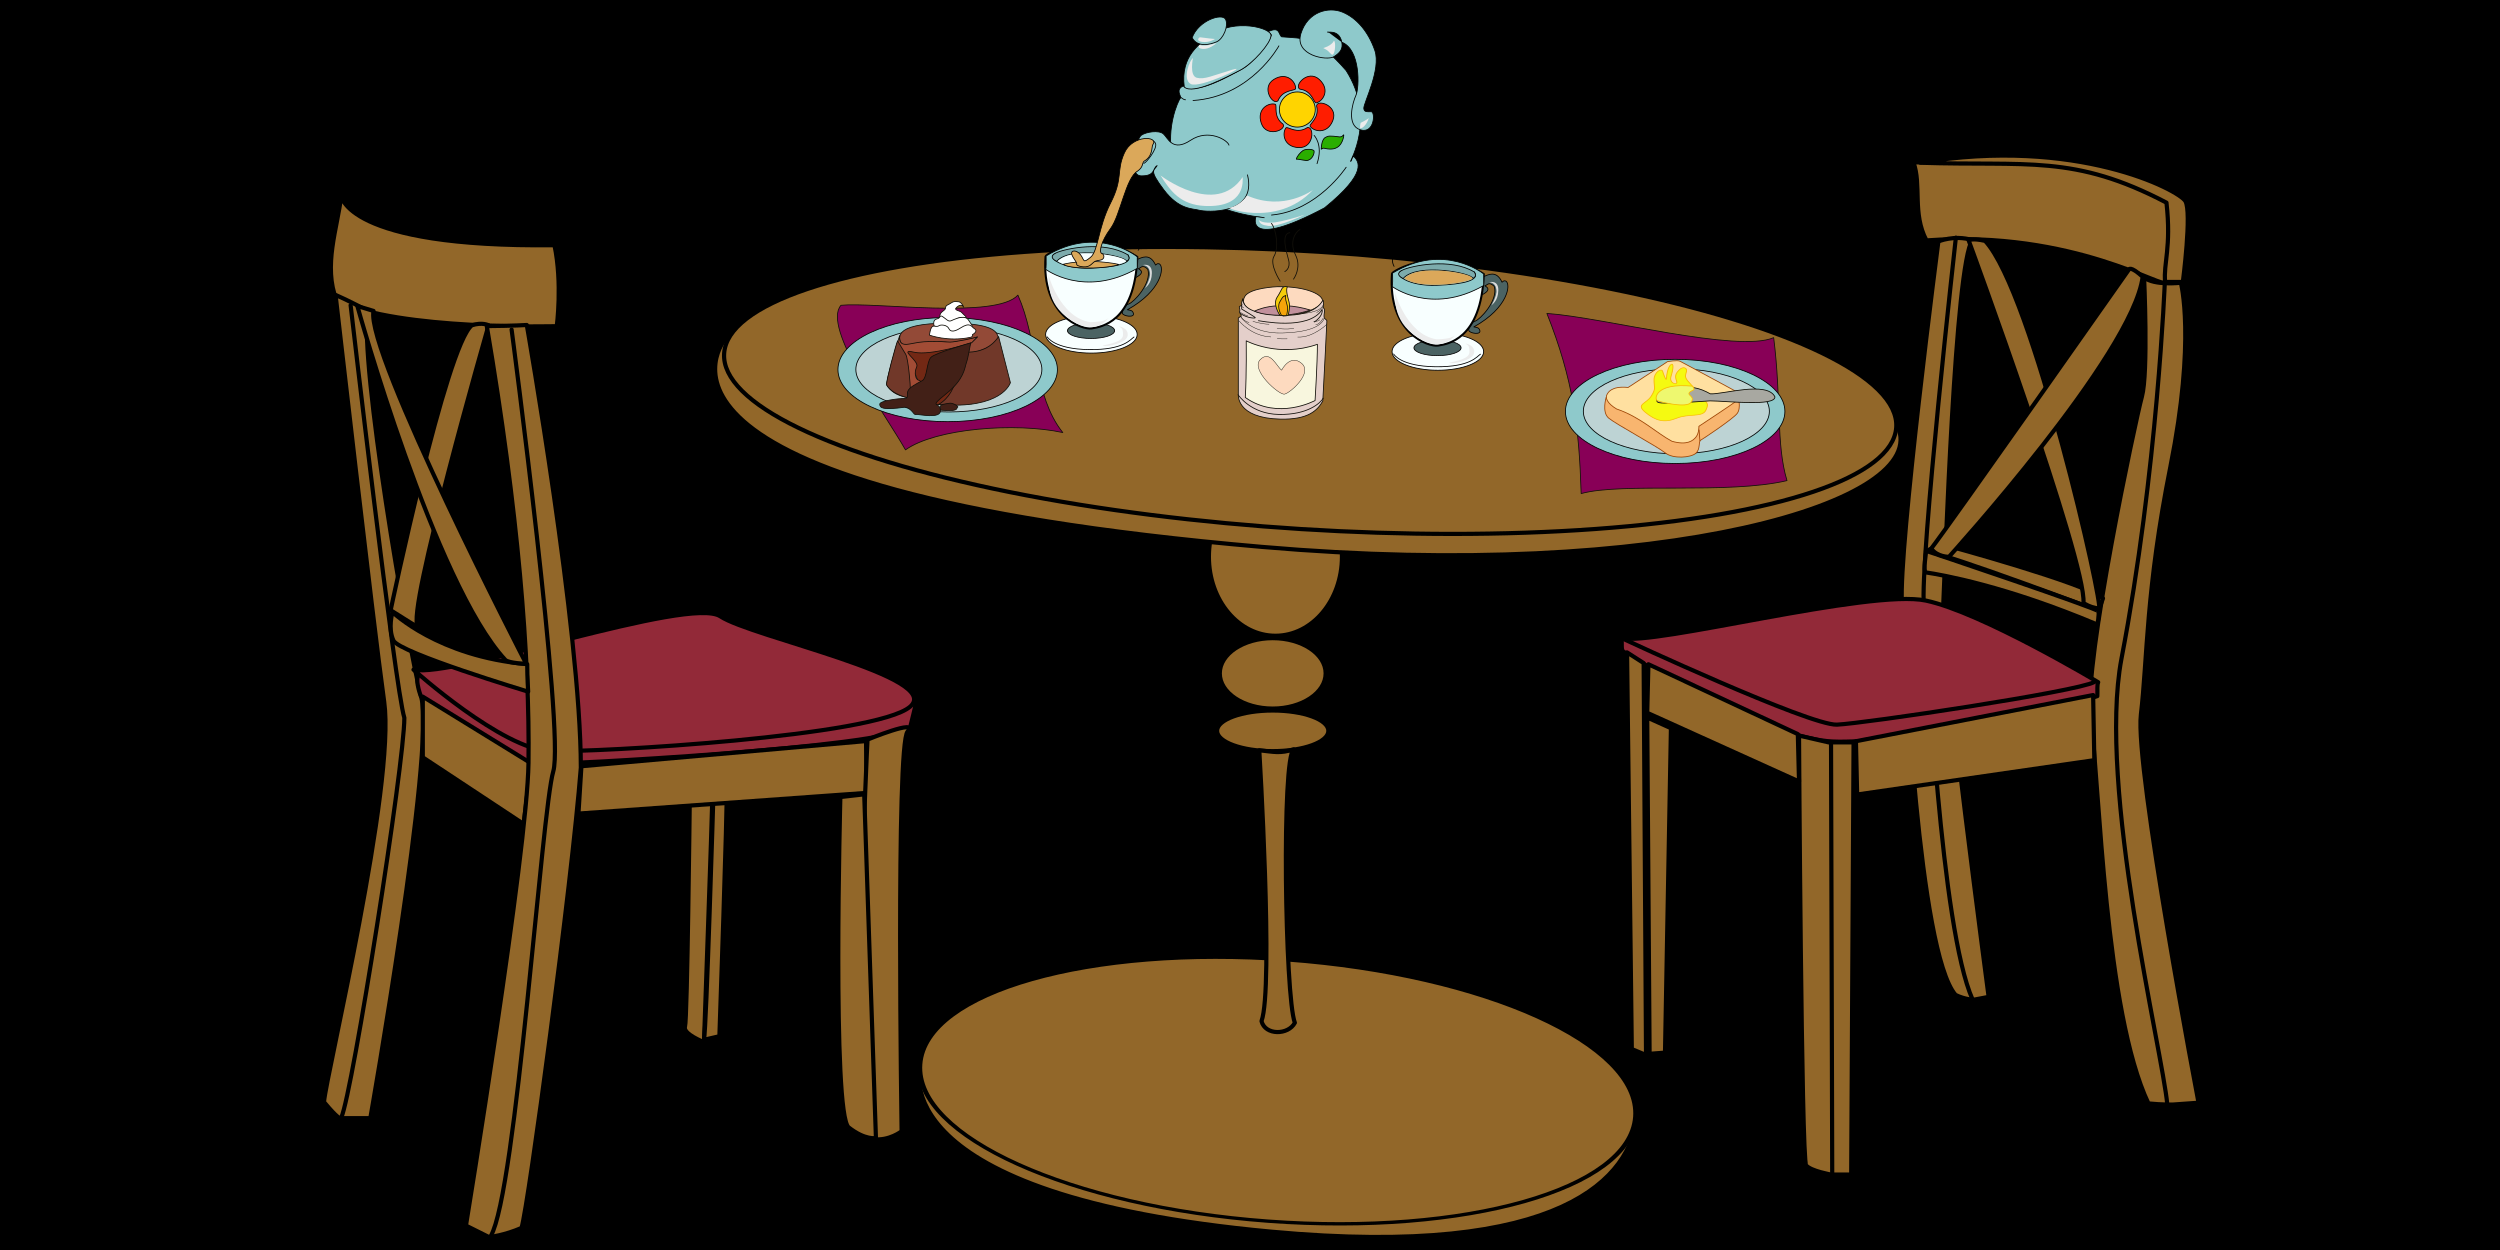 <?xml version="1.0" encoding="UTF-8" standalone="no"?>
<!DOCTYPE svg PUBLIC "-//W3C//DTD SVG 1.1//EN" "http://www.w3.org/Graphics/SVG/1.1/DTD/svg11.dtd">
<svg width="100%" height="100%" viewBox="0 0 600 300" version="1.1" xmlns="http://www.w3.org/2000/svg" xmlns:xlink="http://www.w3.org/1999/xlink" xml:space="preserve" xmlns:serif="http://www.serif.com/" style="fill-rule:evenodd;clip-rule:evenodd;stroke-linecap:round;stroke-linejoin:round;stroke-miterlimit:1.5;">
    <rect x="0" y="0" width="600" height="300" fill="#333333" stroke="none"/>
    <g id="bkgd">
        <rect x="-8.13" y="-4.878" width="613.041" height="307.317" style="stroke:rgb(17,15,9);stroke-width:0.2px;"/>
    </g>
    <g id="DinningTable">
        <g transform="matrix(1.24,0,0,1.238,-51.475,-18.186)">
            <path d="M219.631,221.417C219.631,221.417 211.511,246.421 287.584,253.465C344.325,258.719 357.147,242.762 358.35,231.079C359.265,222.195 305.267,272.379 219.631,221.417Z" style="fill:rgb(146,103,41);stroke:black;stroke-width:0.81px;"/>
        </g>
        <g transform="matrix(1.329,0.098,-0.067,0.909,-76.432,17.023)">
            <ellipse cx="300.193" cy="236.834" rx="64.621" ry="34.494" style="fill:rgb(146,103,41);stroke:black;stroke-width:0.88px;"/>
        </g>
        <g transform="matrix(1.24,0,0,1.238,-56.037,-18.186)">
            <ellipse cx="291.525" cy="156.37" rx="10.77" ry="3.94" style="fill:rgb(146,103,41);stroke:black;stroke-width:0.81px;"/>
        </g>
        <g transform="matrix(1.24,0,0,1.238,-55.385,-16.694)">
            <ellipse cx="290.999" cy="144.024" rx="10.245" ry="6.83" style="fill:rgb(146,103,41);stroke:black;stroke-width:0.81px;"/>
        </g>
        <g transform="matrix(1.24,0,0,1.267,-63.857,-31.887)">
            <ellipse cx="298.355" cy="130.627" rx="12.872" ry="14.973" style="fill:rgb(146,103,41);stroke:black;stroke-width:0.8px;"/>
        </g>
        <g transform="matrix(1.24,0,0,1.238,-51.475,-18.186)">
            <path d="M181.928,80.361C181.928,80.361 156.639,109.498 285.759,120.71C363.599,127.469 415.564,111.913 408.772,97.307C405.856,91.037 236.721,130.494 181.928,80.361Z" style="fill:rgb(146,103,41);stroke:black;stroke-width:0.81px;"/>
        </g>
        <g transform="matrix(1.238,0.078,-0.078,1.236,-53.584,-52.904)">
            <ellipse cx="303.543" cy="99.457" rx="113.613" ry="26.926" style="fill:rgb(146,103,41);stroke:black;stroke-width:0.81px;"/>
        </g>
        <g transform="matrix(1.24,0,0,1.238,-51.475,-18.186)">
            <path d="M285.243,160.138C285.243,160.138 288.04,206.297 285.673,212.646C286.391,215.468 290.87,215.378 292.129,212.968C290.192,207.804 289.546,161.468 291.914,159.961C289.262,160.802 288.172,160.457 285.243,160.138Z" style="fill:rgb(146,103,41);stroke:black;stroke-width:0.81px;"/>
        </g>
        <g transform="matrix(1.24,0,0,1.238,-51.475,-18.186)">
            <path d="M204.288,73.875C210.617,73.202 234.281,76.62 238.526,71.903C242.384,80.517 241.554,91.468 247.214,98.542C237.998,96.537 222.592,97.739 216.767,101.901C213.131,95.401 200.514,78.12 204.288,73.875Z" style="fill:rgb(136,0,87);stroke:rgb(17,15,9);stroke-width:0.16px;"/>
        </g>
        <g transform="matrix(1.24,0,0,1.238,-51.475,-18.186)">
            <path d="M340.911,75.452C351.691,76.186 377.859,83.168 384.802,80.149C386.329,92.286 385.244,100.785 387.381,107.86C375.911,110.577 355.478,108.174 347.545,110.372C347.146,97.5 346.031,88.348 340.911,75.452Z" style="fill:rgb(136,0,87);stroke:rgb(17,15,9);stroke-width:0.16px;"/>
        </g>
    </g>
    <g id="DinningChairs">
        <g transform="matrix(1.24,0,0,1.238,-51.475,-18.186)">
            <path d="M175.01,170.124C175.01,170.124 174.551,212.359 174.092,213.736C173.633,215.114 177.765,216.72 177.765,216.72C177.765,216.72 179.372,171.73 179.372,169.665C179.372,167.599 175.01,170.124 175.01,170.124Z" style="fill:rgb(146,103,41);stroke:black;stroke-width:0.81px;"/>
        </g>
        <g transform="matrix(1.24,0,0,1.238,-51.475,-18.186)">
            <path d="M177.765,216.261L180.749,215.573C180.749,215.573 182.356,169.435 182.126,168.746C181.896,168.058 179.601,168.517 179.601,168.517C179.601,168.517 178.224,214.425 177.765,216.261Z" style="fill:rgb(146,103,41);stroke:black;stroke-width:0.81px;"/>
        </g>
        <g transform="matrix(1.24,0,0,1.238,-51.475,-18.186)">
            <path d="M411.852,46.165C419.722,46.412 439.649,40.983 461.084,54.012C461.505,64.94 460.721,67.727 460.721,69.408C460.721,71.09 442.954,59.195 414.374,61.296C411.606,56.064 413.459,50.482 411.852,46.165Z" style="fill:rgb(146,103,41);stroke:black;stroke-width:0.81px;"/>
        </g>
        <g transform="matrix(1.24,0,0,1.238,-51.475,-18.186)">
            <path d="M416.681,61.505C416.681,61.505 408.977,120.885 409.62,131.639C410.222,141.726 412.852,199.155 419.997,207.561C421.853,208.475 423.517,208.496 423.517,208.496L426.41,207.945C426.41,207.945 417.284,139.108 417.621,132.047C417.957,124.986 419.907,65.606 423.269,61.235C419.69,60.169 416.681,61.505 416.681,61.505Z" style="fill:rgb(146,103,41);stroke:black;stroke-width:0.81px;"/>
        </g>
        <g transform="matrix(1.24,0,0,1.238,-51.475,-18.186)">
            <path d="M420.065,60.768C420.065,60.768 413.071,123.174 413.878,132.32C414.685,141.465 417.106,194.457 423.293,208.445" style="fill:none;stroke:black;stroke-width:0.81px;"/>
        </g>
        <g transform="matrix(1.24,0,0,1.238,-51.475,-18.186)">
            <path d="M456.497,68.467C456.497,68.467 457.337,86.961 456.076,91.584C454.815,96.207 444.888,142.968 446.137,153.196C447.902,167.655 448.931,210.842 457.337,228.602C460.032,228.874 462.099,228.818 462.099,228.818L467.035,228.465C467.035,228.465 454.662,163.534 455.877,153.226C457.15,142.434 456.819,129.024 461.593,105.143C466.539,80.406 463.611,69.502 463.611,69.502C463.611,69.502 458.461,70.123 456.497,68.467Z" style="fill:rgb(146,103,41);stroke:black;stroke-width:0.81px;"/>
        </g>
        <g transform="matrix(1.24,0,0,1.238,-51.475,-18.186)">
            <path d="M418.355,120.462C418.355,120.462 444.882,127.678 448.541,130.691C447.641,133.027 447.836,133.159 447.836,133.159C447.836,133.159 418.785,122.184 414.266,121.538C416.652,120.306 418.355,120.462 418.355,120.462Z" style="fill:rgb(146,103,41);stroke:black;stroke-width:0.81px;"/>
        </g>
        <g transform="matrix(1.24,0,0,1.238,-51.475,-18.186)">
            <path d="M414.332,121.495C414.332,121.495 413.692,125.577 414.243,125.658C417.365,126.118 429.734,128.288 447.343,135.723C447.578,135.822 447.723,133.906 447.717,133.23C447.712,132.704 414.145,121.415 414.332,121.495Z" style="fill:rgb(146,103,41);stroke:black;stroke-width:0.81px;"/>
        </g>
        <g transform="matrix(1.24,0,0,1.238,-51.475,-18.186)">
            <path d="M422.544,61.292C422.544,61.292 445.411,123.648 444.765,131.61C446.15,132.408 446.691,132.461 447.767,132.676C448.843,132.891 434.979,71.289 425.726,61.39C423.185,60.799 422.544,61.292 422.544,61.292Z" style="fill:rgb(146,103,41);stroke:black;stroke-width:0.81px;"/>
        </g>
        <g transform="matrix(1.24,0,0,1.238,-51.475,-18.186)">
            <path d="M453.567,66.933C453.567,66.933 418.4,117.069 415.302,121.029C416.434,122.675 418.727,122.635 418.727,122.635C418.727,122.635 454.287,83.455 456.224,68.348C453.769,66.133 453.567,66.933 453.567,66.933Z" style="fill:rgb(146,103,41);stroke:black;stroke-width:0.81px;"/>
        </g>
        <g transform="matrix(1.24,0,0,1.238,-51.475,-18.186)">
            <path d="M447.61,146.947C447.61,146.947 425.058,133.416 414.27,131.121C403.482,128.826 361.353,139.982 355.385,138.375C355.478,140.436 355.101,141.011 356.439,141.321C363.857,146.372 385.318,157.913 396.136,158.436C408.116,159.016 438.507,152.853 447.445,149.64C447.507,148.42 447.362,147.563 447.61,146.947Z" style="fill:rgb(146,41,56);stroke:black;stroke-width:0.81px;"/>
        </g>
        <g transform="matrix(1.24,0,0,1.238,-51.475,-18.186)">
            <path d="M389.709,157.289C389.709,157.289 390.168,239.517 391.086,240.612C392.005,241.707 395.907,242.395 395.907,242.395L399.809,242.395L400.268,158.613L395.448,158.613L389.709,157.289Z" style="fill:rgb(146,103,41);stroke:black;stroke-width:0.81px;"/>
        </g>
        <g transform="matrix(1.24,0,0,1.238,-51.475,-18.186)">
            <path d="M395.907,158.842L396.136,242.395" style="fill:none;stroke:black;stroke-width:0.81px;"/>
        </g>
        <g transform="matrix(1.24,0,0,1.238,-51.475,-18.186)">
            <path d="M359.639,143.234L360.099,219.212L357.344,218.064L356.426,141.168L359.639,143.234Z" style="fill:rgb(146,103,41);stroke:black;stroke-width:0.81px;"/>
        </g>
        <g transform="matrix(1.24,0,0,1.238,-51.475,-18.186)">
            <path d="M360.328,153.793L364.919,155.858L363.771,218.753L360.787,218.982L360.328,153.793Z" style="fill:rgb(146,103,41);stroke:black;stroke-width:0.81px;"/>
        </g>
        <g transform="matrix(1.24,0,0,1.238,-51.475,-18.186)">
            <path d="M360.558,143.463L360.328,152.874L389.709,166.188L389.48,157.006L360.558,143.463Z" style="fill:rgb(146,103,41);stroke:black;stroke-width:0.81px;"/>
        </g>
        <g transform="matrix(1.24,0,0,1.238,-51.475,-18.186)">
            <path d="M400.727,158.383L400.957,168.713L446.865,162.056L446.635,149.431L400.727,158.383Z" style="fill:rgb(146,103,41);stroke:black;stroke-width:0.81px;"/>
        </g>
        <g transform="matrix(1.24,0,0,1.238,-51.475,-18.186)">
            <path d="M355.546,138.478C355.546,138.478 391.775,155.399 397.055,155.17C402.334,154.94 443.651,148.743 446.865,146.906" style="fill:none;stroke:black;stroke-width:0.81px;"/>
        </g>
        <g transform="matrix(1.24,0,0,1.238,-51.475,-18.186)">
            <path d="M107.559,52.593C107.559,52.593 108.254,62.697 148.826,62.227C150.375,69.561 149.274,77.918 149.274,77.918C149.274,77.918 118.788,78.815 106.683,72.986C103.99,66.24 106.859,58.87 107.559,52.593Z" style="fill:rgb(146,103,41);stroke:black;stroke-width:0.81px;"/>
        </g>
        <g transform="matrix(1.24,0,0,1.238,-51.475,-18.186)">
            <path d="M106.459,71.861C106.459,71.861 113.632,134.626 115.874,150.765C118.116,166.905 104.666,222.945 104.218,228.325C106.872,231.542 107.356,231.463 107.356,231.463L113.184,231.463C113.184,231.463 125.737,160.18 123.047,149.868C120.357,139.557 110.943,84.414 112.736,74.999C109.546,73.2 106.459,71.861 106.459,71.861Z" style="fill:rgb(146,103,41);stroke:black;stroke-width:0.81px;"/>
        </g>
        <g transform="matrix(1.24,0,0,1.238,-51.475,-18.186)">
            <path d="M109.373,73.861C109.373,73.861 117.981,148.228 119.774,153.842C119.774,162.808 109.731,226.457 107.579,231.312" style="fill:none;stroke:black;stroke-width:0.81px;"/>
        </g>
        <g transform="matrix(1.24,0,0,1.238,-51.475,-18.186)">
            <path d="M136.072,77.749C136.072,77.749 119.912,134.16 122.409,136.07C124.907,137.98 117.121,132.985 117.121,132.985C117.121,132.985 127.845,81.777 132.84,77.749C134.896,77.099 136.072,77.749 136.072,77.749Z" style="fill:rgb(146,103,41);stroke:black;stroke-width:0.81px;"/>
        </g>
        <g transform="matrix(1.24,0,0,1.238,-51.475,-18.186)">
            <path d="M122.979,149.675C122.979,149.675 140.481,162.874 145.359,162.874C150.236,162.874 211.925,159.718 217.664,155.701C218.709,151.443 218.768,151.587 218.648,150.504C218.541,149.54 139.911,145.198 123.277,145.23C121.224,145.234 122.979,149.675 122.979,149.675Z" style="fill:rgb(146,41,56);stroke:black;stroke-width:0.81px;"/>
        </g>
        <g transform="matrix(1.24,0,0,1.238,-51.475,-18.186)">
            <path d="M121.544,144.511C121.544,144.511 138.759,160.005 147.941,160.292C157.123,160.578 211.065,157.422 217.664,151.684C224.263,145.945 186.963,138.198 180.937,134.181C174.912,130.164 129.291,146.232 121.544,144.511Z" style="fill:rgb(146,41,56);stroke:black;stroke-width:0.81px;"/>
        </g>
        <g transform="matrix(1.24,0,0,1.238,-51.475,-18.186)">
            <path d="M123.342,149.745L123.342,161.509L142.853,174.421L144.288,162.657L123.342,149.745Z" style="fill:rgb(146,103,41);stroke:black;stroke-width:0.81px;"/>
        </g>
        <g transform="matrix(1.24,0,0,1.238,-51.475,-18.186)">
            <path d="M154.043,163.23L153.47,172.412L209.248,168.395L209.133,158.353L154.043,163.23Z" style="fill:rgb(146,103,41);stroke:black;stroke-width:0.81px;"/>
        </g>
        <g transform="matrix(1.24,0,0,1.238,-51.475,-18.186)">
            <path d="M209.42,158.066C209.42,158.066 205.977,224.743 210.568,235.536C213.654,235.892 216.019,233.99 216.019,233.99C216.019,233.99 214.872,159.103 217.167,156.521C219.462,153.938 209.42,158.066 209.42,158.066Z" style="fill:rgb(146,103,41);stroke:black;stroke-width:0.81px;"/>
        </g>
        <g transform="matrix(1.24,0,0,1.238,-51.475,-18.186)">
            <path d="M204.162,169.206C204.162,169.206 202.555,230.722 205.769,233.247C208.982,235.772 211.048,235.313 211.048,235.313L208.777,168.679L204.162,169.206Z" style="fill:rgb(146,103,41);stroke:black;stroke-width:0.81px;"/>
        </g>
        <g transform="matrix(1.24,0,0,1.238,-51.475,-18.186)">
            <path d="M143.47,77.694C143.47,77.694 153.933,137.064 153.933,163.515C152.14,186.379 143.801,248.248 142.456,252.731C139.23,254.158 136.179,254.524 136.179,254.524L131.696,252.282C131.696,252.282 143.577,179.688 143.801,162.618C144.07,142.085 141.828,113.952 135.731,77.907C141.103,77.856 143.47,77.694 143.47,77.694Z" style="fill:rgb(146,103,41);stroke:black;stroke-width:0.81px;"/>
        </g>
        <g transform="matrix(1.24,0,0,1.238,-51.475,-18.186)">
            <path d="M140.532,78.585C140.532,78.585 150.843,156.593 148.601,164.215C146.36,171.836 141.428,245.809 136.497,254.327" style="fill:none;stroke:black;stroke-width:0.81px;"/>
        </g>
        <g transform="matrix(1.24,0,0,1.238,-51.475,-18.186)">
            <path d="M117.478,133.349C117.478,133.349 126.293,141.98 143.554,143.449C143.554,146.02 143.738,148.774 143.738,148.774C143.738,148.774 118.764,141.245 117.662,138.858C116.56,136.471 117.478,133.349 117.478,133.349Z" style="fill:rgb(146,103,41);stroke:black;stroke-width:0.81px;"/>
        </g>
        <g transform="matrix(1.24,0,0,1.238,-51.475,-18.186)">
            <path d="M110.684,74.036C110.684,74.036 125.621,127.884 139.335,142.638C140.027,143.266 143.371,143.385 143.371,143.385C143.371,143.385 112.153,82.862 113.806,74.966C111.416,74.216 110.684,74.036 110.684,74.036Z" style="fill:rgb(146,103,41);stroke:black;stroke-width:0.81px;"/>
        </g>
        <g transform="matrix(1.24,0,0,1.238,-51.475,-18.186)">
            <path d="M460.521,69.086C460.521,69.086 459.12,105.979 452.115,142.405C447.445,167.156 460.054,218.526 460.988,228.8" style="fill:none;stroke:black;stroke-width:0.81px;"/>
        </g>
        <g transform="matrix(1.24,0,0,1.238,-51.475,-18.186)">
            <path d="M461.272,54.062L464.798,53.905" style="fill:none;stroke:black;stroke-width:0.81px;"/>
        </g>
        <g transform="matrix(1.24,0,0,1.238,-51.475,-18.186)">
            <path d="M460.57,69.351L463.998,69.351C463.998,69.351 465.761,55.836 464.488,53.681C463.215,51.527 443.37,41.145 413.169,46.238C433.895,46.924 442.905,44.573 460.827,53.975C461.807,62.692 460.215,65.728 460.57,69.351Z" style="fill:rgb(146,103,41);stroke:black;stroke-width:0.81px;"/>
        </g>
    </g>
    <g id="TeaCup">
        <g transform="matrix(1.366,0,0,1.354,-84.209,-28.12)">
            <ellipse cx="253.4" cy="80.05" rx="8.048" ry="3.309" style="fill:rgb(248,255,255);stroke:black;stroke-width:0.15px;"/>
        </g>
        <g transform="matrix(1.24,0,0,1.096,-52.449,-8.006)">
            <ellipse cx="253.47" cy="79.713" rx="4.557" ry="1.711" style="fill:rgb(75,99,99);stroke:black;stroke-width:0.17px;"/>
        </g>
        <g transform="matrix(1.24,0,0,1.238,-51.475,-18.186)">
            <path d="M261.874,66.749C261.601,66.776 263.511,67.265 261.537,68.387C259.563,69.509 260.819,65.269 261.627,64.977C262.435,64.685 264.05,63.631 265.172,66.076C265.439,65.894 265.472,65.706 265.912,65.852C266.921,66.458 266.383,71.031 259.72,74.736C260.409,74.869 260.685,74.878 260.864,75.39C261.21,76.374 258.868,75.973 258.755,75.435C258.643,74.896 258.957,73.909 259.922,73.64C260.887,73.371 264.499,69.587 263.668,66.887C262.592,65.826 262.3,66.708 261.874,66.749Z" style="fill:rgb(75,99,99);stroke:black;stroke-width:0.16px;"/>
        </g>
        <g transform="matrix(1.24,0,0,1.238,-51.475,-18.186)">
            <path d="M243.876,64.393C243.909,63.952 252.708,58.745 261.642,64.495C261.18,77.281 254.453,78.102 252.759,78.359C250.988,78.627 243.003,76.024 243.876,64.393Z" style="fill:rgb(248,255,255);stroke:black;stroke-width:0.4px;"/>
        </g>
        <g transform="matrix(1.24,0,0,1.238,-51.475,-18.186)">
            <path d="M243.881,66.879C243.881,66.879 251.384,72.575 261.626,66.714L261.626,64.469C261.626,64.469 253.993,58.225 243.99,64.304C244.065,67.098 243.881,66.879 243.881,66.879Z" style="fill:rgb(142,201,203);stroke:black;stroke-width:0.16px;"/>
        </g>
        <g transform="matrix(1.24,0,0,1.238,-51.475,-18.186)">
            <path d="M245.879,63.801C243.825,64.52 247.034,66.883 252.502,66.677C257.945,66.471 260.902,65.676 259.824,64.084" style="fill:none;stroke:black;stroke-width:0.16px;"/>
        </g>
        <g transform="matrix(1.24,0,0,1.238,-51.475,-18.186)">
            <path d="M246.032,65.356C246.032,65.356 244.181,64.57 245.892,63.729C247.602,62.888 255.202,61.289 259.801,64.094C260.306,64.907 259.885,65.075 259.548,65.356C259.464,64.29 248.732,62.243 246.032,65.356Z" style="fill:rgb(124,171,172);stroke:black;stroke-width:0.16px;"/>
        </g>
        <g transform="matrix(1.24,0,0,1.238,-51.475,-18.186)">
            <path d="M244.198,79.994C244.198,79.994 245.488,82.377 252.302,82.461C259.117,82.546 260.35,80.414 260.995,80.022" style="fill:none;stroke:black;stroke-width:0.16px;"/>
        </g>
        <g transform="matrix(1.24,0,0,1.238,-51.475,-18.186)">
            <path d="M244.397,67.834C244.397,67.834 246.539,76.168 252.498,77.142C254.64,77.103 255.731,76.792 256.042,76.285C256.354,75.779 254.173,80.219 248.837,76.792C243.501,73.364 244.748,68.613 244.397,67.834Z" style="fill:rgb(236,236,236);"/>
        </g>
        <g transform="matrix(1.24,0,0,1.238,-51.475,-18.186)">
            <path d="M258.127,77.956C258.127,77.956 260.002,78.275 259.762,79.77C259.523,81.266 255.914,81.904 255.036,81.764C254.159,81.625 258.785,81.326 258.865,79.71C258.945,78.095 258.327,78.255 258.127,77.956Z" style="fill:rgb(235,236,236);"/>
        </g>
        <g transform="matrix(1.24,0,0,1.238,-51.475,-18.186)">
            <path d="M262.704,66.077C262.704,66.077 264.504,65.553 264.453,67.659C264.402,69.765 263.279,70.314 263.113,70.595C262.947,70.875 264.249,68.77 264.096,67.595C263.942,66.421 263.368,66.166 262.704,66.077Z" style="fill:rgb(221,221,221);"/>
        </g>
        <g transform="matrix(1.24,0,0,1.238,-51.475,-18.186)">
            <path d="M246.237,65.302C246.237,65.302 247.421,66.455 251.471,66.58C255.522,66.704 259.725,65.659 259.448,65.271C258.825,64.398 254.456,63.836 252.718,63.806C250.908,63.775 248.075,63.682 246.237,65.302Z" style="fill:rgb(248,255,255);"/>
        </g>
        <g transform="matrix(1.24,0,0,1.238,-51.475,-18.186)">
            <path d="M244.277,63.002C244.277,63.002 243.509,61.641 244.374,61.055C245.424,60.344 248.49,60.357 248.707,59.107C248.92,57.882 247.278,57.102 247.734,55.553C248.139,54.176 249.925,53.216 255.377,53.216" style="fill:none;stroke:black;stroke-width:0.16px;"/>
        </g>
        <g transform="matrix(1.24,0,0,1.238,-51.475,-18.186)">
            <path d="M261.803,63.202C262.027,63.152 262.326,61.731 261.055,61.183C259.784,60.634 259.061,60.959 258.637,61.183C258.213,61.407 260.033,60.261 259.235,58.964C258.438,57.668 255.147,57.244 254.375,57.145C253.602,57.045 250.985,56.945 250.985,55.3C250.985,53.655 256.618,53.53 257.366,53.58" style="fill:none;stroke:black;stroke-width:0.16px;"/>
        </g>
        <g transform="matrix(1.366,0,0,1.354,-1.061,-24.002)">
            <ellipse cx="253.4" cy="80.05" rx="8.048" ry="3.309" style="fill:rgb(248,255,255);stroke:black;stroke-width:0.15px;"/>
        </g>
        <g transform="matrix(1.24,0,0,1.096,30.699,-3.888)">
            <ellipse cx="253.47" cy="79.713" rx="4.557" ry="1.711" style="fill:rgb(75,99,99);stroke:black;stroke-width:0.17px;"/>
        </g>
        <g transform="matrix(1.24,0,0,1.238,31.673,-14.068)">
            <path d="M261.874,66.749C261.601,66.776 263.511,67.265 261.537,68.387C259.563,69.509 260.819,65.269 261.627,64.977C262.435,64.685 264.05,63.631 265.172,66.076C265.439,65.894 265.472,65.706 265.912,65.852C266.921,66.458 266.383,71.031 259.72,74.736C260.409,74.869 260.685,74.878 260.864,75.39C261.21,76.374 258.868,75.973 258.755,75.435C258.643,74.896 258.957,73.909 259.922,73.64C260.887,73.371 264.499,69.587 263.668,66.887C262.592,65.826 262.3,66.708 261.874,66.749Z" style="fill:rgb(75,99,99);stroke:black;stroke-width:0.16px;"/>
        </g>
        <g transform="matrix(1.24,0,0,1.238,31.673,-14.068)">
            <path d="M243.876,64.393C243.909,63.952 252.708,58.745 261.642,64.495C261.18,77.281 254.453,78.102 252.759,78.359C250.988,78.627 243.003,76.024 243.876,64.393Z" style="fill:rgb(248,255,255);stroke:black;stroke-width:0.4px;"/>
        </g>
        <g transform="matrix(1.24,0,0,1.238,31.673,-14.068)">
            <path d="M243.881,66.879C243.881,66.879 251.384,72.575 261.626,66.714L261.626,64.469C261.626,64.469 253.993,58.225 243.99,64.304C244.065,67.098 243.881,66.879 243.881,66.879Z" style="fill:rgb(142,201,203);stroke:black;stroke-width:0.16px;"/>
        </g>
        <g transform="matrix(1.24,0,0,1.238,31.673,-14.068)">
            <path d="M245.879,63.801C243.825,64.52 247.034,66.883 252.502,66.677C257.945,66.471 260.902,65.676 259.824,64.084" style="fill:none;stroke:black;stroke-width:0.16px;"/>
        </g>
        <g transform="matrix(1.24,0,0,1.238,31.673,-14.068)">
            <path d="M246.032,65.356C246.032,65.356 244.181,64.57 245.892,63.729C247.602,62.888 255.202,61.289 259.801,64.094C260.306,64.907 259.885,65.075 259.548,65.356C259.464,64.29 248.732,62.243 246.032,65.356Z" style="fill:rgb(124,171,172);stroke:black;stroke-width:0.16px;"/>
        </g>
        <g transform="matrix(1.24,0,0,1.238,31.673,-14.068)">
            <path d="M244.198,79.994C244.198,79.994 245.488,82.377 252.302,82.461C259.117,82.546 260.35,80.414 260.995,80.022" style="fill:none;stroke:black;stroke-width:0.16px;"/>
        </g>
        <g transform="matrix(1.24,0,0,1.238,31.673,-14.068)">
            <path d="M244.397,67.834C244.397,67.834 246.539,76.168 252.498,77.142C254.64,77.103 255.731,76.792 256.042,76.285C256.354,75.779 254.173,80.219 248.837,76.792C243.501,73.364 244.748,68.613 244.397,67.834Z" style="fill:rgb(236,236,236);"/>
        </g>
        <g transform="matrix(1.24,0,0,1.238,31.673,-14.068)">
            <path d="M258.127,77.956C258.127,77.956 260.002,78.275 259.762,79.77C259.523,81.266 255.914,81.904 255.036,81.764C254.159,81.625 258.785,81.326 258.865,79.71C258.945,78.095 258.327,78.255 258.127,77.956Z" style="fill:rgb(235,236,236);"/>
        </g>
        <g transform="matrix(1.24,0,0,1.238,31.673,-14.068)">
            <path d="M262.704,66.077C262.704,66.077 264.504,65.553 264.453,67.659C264.402,69.765 263.279,70.314 263.113,70.595C262.947,70.875 264.249,68.77 264.096,67.595C263.942,66.421 263.368,66.166 262.704,66.077Z" style="fill:rgb(221,221,221);"/>
        </g>
        <g transform="matrix(1.24,0,0,1.238,31.673,-14.068)">
            <path d="M246.237,65.302C246.237,65.302 247.421,66.455 251.471,66.58C255.522,66.704 259.725,65.659 259.448,65.271C258.825,64.398 254.456,63.836 252.718,63.806C250.908,63.775 248.075,63.682 246.237,65.302Z" style="fill:rgb(219,168,90);"/>
        </g>
        <g transform="matrix(1.24,0,0,1.238,31.673,-14.068)">
            <path d="M244.277,63.002C244.277,63.002 243.509,61.641 244.374,61.055C245.424,60.344 248.49,60.357 248.707,59.107C248.92,57.882 247.278,57.102 247.734,55.553C248.139,54.176 249.925,53.216 255.377,53.216" style="fill:none;stroke:black;stroke-width:0.16px;"/>
        </g>
        <g transform="matrix(1.24,0,0,1.238,31.673,-14.068)">
            <path d="M261.803,63.202C262.027,63.152 262.326,61.731 261.055,61.183C259.784,60.634 259.061,60.959 258.637,61.183C258.213,61.407 260.033,60.261 259.235,58.964C258.438,57.668 255.147,57.244 254.375,57.145C253.602,57.045 250.985,56.945 250.985,55.3C250.985,53.655 256.618,53.53 257.366,53.58" style="fill:none;stroke:black;stroke-width:0.16px;"/>
        </g>
    </g>
    <g id="TeaPot">
        <g transform="matrix(1.24,0,0,1.238,-51.475,-18.186)">
            <path d="M270.038,33.602C268.772,35.217 261.537,54.005 286.203,56.898C285.49,56.771 284.834,56.656 284.639,56.663C284.464,56.812 282.45,63.179 297.872,54.987C306.362,48.081 304.465,45.981 303.504,44.969C302.975,45.599 303.196,45.83 302.922,45.979C302.647,46.129 307.967,37.646 302.045,28.36C296.096,21.538 293.888,22.205 289.565,21.823C288.924,21.347 289.277,19.732 286.964,20.827C287.113,21.092 287.645,21.295 287.556,21.575C287.306,22.354 284.191,26.834 282,28.003C279.809,29.171 273.285,33.163 270.51,31.362C269.051,32.033 270.04,33.213 270.038,33.602Z" style="fill:rgb(142,201,203);stroke:black;stroke-width:0.16px;"/>
        </g>
        <g transform="matrix(1.24,0,0,1.238,-51.475,-18.186)">
            <path d="M270.085,33.577C270.085,33.577 270.603,34.055 270.962,34.035" style="fill:none;stroke:black;stroke-width:0.16px;"/>
        </g>
        <g transform="matrix(1.24,0,0,1.238,-51.475,-18.186)">
            <path d="M289.04,23.585C289.04,23.585 283.685,33.444 272.426,34.174" style="fill:none;stroke:black;stroke-width:0.16px;"/>
        </g>
        <g transform="matrix(1.24,0,0,1.238,-51.475,-18.186)">
            <path d="M276.017,21.455C273.85,23.05 269.931,25.472 270.722,31.557C272.426,33.14 278.999,29.61 281.494,28.332C283.989,27.054 287.458,23.098 287.519,21.577C287.579,20.056 280.398,18.23 276.017,21.455Z" style="fill:rgb(142,201,203);stroke:black;stroke-width:0.16px;"/>
        </g>
        <g transform="matrix(1.24,0,0,1.238,-51.475,-18.186)">
            <path d="M278.73,18.454C278.106,17.144 273.472,18.626 272.244,22.003C273.294,23.944 275.713,23.342 276.991,22.794C278.268,22.246 279.339,19.732 278.73,18.454Z" style="fill:rgb(142,201,203);stroke:black;stroke-width:0.16px;"/>
        </g>
        <g transform="matrix(1.24,0,0,1.238,-51.475,-18.186)">
            <path d="M302.06,47.11C302.06,47.11 296.505,55.6 287.611,56.379" style="fill:none;stroke:black;stroke-width:0.16px;"/>
        </g>
        <g transform="matrix(1.24,0,0,1.238,-51.475,-18.186)">
            <path d="M279.378,42.826C279.145,41.891 275.445,39.554 271.939,41.891C268.434,44.228 267.577,41.423 266.682,40.645C265.786,39.866 263.332,40.255 262.397,40.917C261.463,41.579 259.593,48.746 262.397,48.785C265.201,48.824 264.539,47.305 265.474,46.798C264.89,47.811 263.799,47.538 266.759,51.472C269.719,55.406 272.368,55.094 273.614,55.445C274.861,55.795 284.87,56.496 282.962,48.59" style="fill:rgb(142,201,203);stroke:black;stroke-width:0.16px;"/>
        </g>
        <g transform="matrix(1.24,0,0,1.238,-51.475,-18.186)">
            <path d="M263.293,42.047C263.293,42.047 264.773,41.54 265.163,42.514C265.552,43.488 263.41,46.214 262.904,46.37" style="fill:none;stroke:black;stroke-width:0.16px;"/>
        </g>
        <g transform="matrix(1.24,0,0,1.238,-51.475,-18.186)">
            <path d="M263.994,42.319C263.161,42.43 261.453,45.394 262.748,45.98C263.721,45.63 265.357,42.202 263.994,42.319Z" style="fill:rgb(236,236,236);"/>
        </g>
        <g transform="matrix(1.24,0,0,1.238,-51.475,-18.186)">
            <path d="M266.141,48.712C266.141,48.712 276.751,56.869 282.024,49.016C282.024,49.564 282.735,54.972 274.722,54.615C270.03,54.405 268.025,51.747 266.141,48.712Z" style="fill:rgb(236,236,236);"/>
        </g>
        <g transform="matrix(1.24,0,0,1.238,-51.475,-18.186)">
            <path d="M295.636,51.501C295.636,51.501 289.985,55.77 282.892,52.592C282.498,53.184 281.283,54.555 279.538,54.96C277.731,54.617 288.516,59.143 295.636,51.501Z" style="fill:rgb(236,236,236);"/>
        </g>
        <g transform="matrix(1.24,0,0,1.238,-51.475,-18.186)">
            <path d="M285.189,57.325C285.189,57.325 285.548,57.923 287.522,57.864C289.497,57.804 293.605,56.448 293.963,56.328C294.322,56.208 288.953,58.755 286.984,58.482C285.858,58.325 285.289,58.083 285.189,57.325Z" style="fill:rgb(236,236,236);"/>
        </g>
        <g transform="matrix(1.24,0,0,1.238,-51.475,-18.186)">
            <path d="M298.538,20.87C297.991,21.175 300.698,20.135 301.216,22.879C301.442,24.075 301.033,24.826 299.695,25.678C298.356,26.53 291.966,25.435 293.305,21.175C294.643,16.915 298.66,15.941 301.338,17.036C304.015,18.132 306.328,20.749 307.606,24.461C308.884,28.173 305.363,34.735 305.476,35.719C305.559,36.444 306.048,36.342 306.9,36.342C307.752,36.342 307.545,40.709 304.806,39.857C302.068,39.005 303.285,34.624 303.954,33.163C304.624,31.703 304.867,24.278 301.216,22.879" style="fill:rgb(142,201,203);stroke:black;stroke-width:0.16px;"/>
        </g>
        <g transform="matrix(1.24,0,0,1.238,-51.475,-18.186)">
            <path d="M297.624,24.005C297.624,24.005 299.219,23.607 299.698,22.59C300.137,22.769 299.909,25.901 299.179,25.202C298.701,24.743 298.561,24.444 297.624,24.005Z" style="fill:rgb(236,236,236);"/>
        </g>
        <g transform="matrix(1.24,0,0,1.238,-51.475,-18.186)">
            <path d="M304.863,38.503C304.863,38.503 306.179,37.865 306.378,37.605C306.578,37.346 305.86,39.52 304.743,39.58C304.763,39.161 304.743,38.961 304.863,38.503Z" style="fill:rgb(236,236,236);"/>
        </g>
        <g transform="matrix(1.24,0,0,1.238,-51.475,-18.186)">
            <path d="M272.411,25.95C272.411,25.95 271.671,29.378 273.151,29.767C274.631,30.157 276.228,29.339 280.006,28.209C283.784,27.08 273.697,31.909 271.983,30.974C270.269,30.04 271.827,26.262 272.411,25.95Z" style="fill:rgb(236,236,236);"/>
        </g>
        <g transform="matrix(1.24,0,0,1.238,-51.475,-18.186)">
            <path d="M273.817,23.423C273.555,23.323 273.102,24.087 274.302,24.176C275.501,24.266 276.612,23.334 276.918,23.091C277.224,22.849 274.953,23.857 273.817,23.423Z" style="fill:rgb(236,236,236);"/>
        </g>
        <g transform="matrix(1.24,0,0,1.238,-51.475,-18.186)">
            <path d="M273.778,21.917C273.567,21.917 272.898,22.632 274.174,22.811C275.45,22.989 276.433,22.415 276.676,22.249C275.438,22.16 274.11,21.93 273.778,21.917Z" style="fill:rgb(236,236,236);"/>
        </g>
        <g transform="matrix(1.088,0,0,1.118,-8.682,-15.242)">
            <ellipse cx="294.155" cy="37.144" rx="3.956" ry="3.773" style="fill:rgb(255,212,0);stroke:black;stroke-width:0.18px;"/>
        </g>
        <g transform="matrix(1.24,0,0,1.238,-51.475,-18.186)">
            <path d="M292.269,31.91C292.017,32.337 289.774,32.032 288.861,34.223C287.9,35.201 285.514,31.667 288.07,30.084C290.626,28.502 292.391,30.632 292.269,31.91Z" style="fill:rgb(255,29,0);stroke:black;stroke-width:0.16px;"/>
        </g>
        <g transform="matrix(0.327,1.194,-1.196,0.327,258.434,-334.704)">
            <path d="M292.269,31.91C292.017,32.337 289.774,32.032 288.861,34.223C287.9,35.201 285.514,31.667 288.07,30.084C290.626,28.502 292.391,30.632 292.269,31.91Z" style="fill:rgb(255,29,0);stroke:black;stroke-width:0.16px;"/>
        </g>
        <g transform="matrix(0.281,-1.206,1.208,0.281,185.421,368.546)">
            <path d="M292.269,31.91C292.017,32.337 289.774,32.032 288.861,34.223C287.9,35.201 285.514,31.667 288.07,30.084C290.626,28.502 292.391,30.632 292.269,31.91Z" style="fill:rgb(255,29,0);stroke:black;stroke-width:0.16px;"/>
        </g>
        <g transform="matrix(-1.032,-0.687,0.688,-1.03,588.325,264.314)">
            <path d="M292.269,31.91C292.017,32.337 289.774,32.032 288.861,34.223C287.9,35.201 285.514,31.667 288.07,30.084C290.626,28.502 292.391,30.632 292.269,31.91Z" style="fill:rgb(255,29,0);stroke:black;stroke-width:0.16px;"/>
        </g>
        <g transform="matrix(-0.978,0.762,-0.763,-0.976,624.594,-161.3)">
            <path d="M292.269,31.91C292.017,32.337 289.774,32.032 288.861,34.223C287.9,35.201 285.514,31.667 288.07,30.084C290.626,28.502 292.391,30.632 292.269,31.91Z" style="fill:rgb(255,29,0);stroke:black;stroke-width:0.16px;"/>
        </g>
        <g transform="matrix(1.24,0,0,1.238,-51.475,-18.186)">
            <path d="M295.864,40.952C295.864,40.952 297.658,42.743 296.422,46.416" style="fill:none;stroke:black;stroke-width:0.16px;"/>
        </g>
        <g transform="matrix(1.24,0,0,1.238,-51.475,-18.186)">
            <path d="M297.24,43.608C297.24,43.608 297.232,41.77 298.037,41.335C298.609,41.026 298.795,40.976 300.829,41.235C301.26,41.229 301.367,41.036 301.547,40.837C301.726,40.637 301.446,42.618 300.37,43.23C300.175,43.34 299.491,43.847 297.818,43.429C297.481,43.345 297.339,43.608 297.24,43.608Z" style="fill:rgb(42,174,0);stroke:black;stroke-width:0.16px;"/>
        </g>
        <g transform="matrix(1.24,0,0,1.238,-51.475,-18.186)">
            <path d="M295.855,44.028C295.88,43.578 294.272,43.507 293.721,43.864C293.17,44.222 292.445,45.127 292.424,45.549C292.904,45.522 293.328,45.699 294.364,45.808C295.473,45.771 295.906,44.475 295.855,44.028Z" style="fill:rgb(42,174,0);stroke:black;stroke-width:0.16px;"/>
        </g>
    </g>
    <g id="Tea">
        <g transform="matrix(1.176,0,0,0.935,-35.257,2.067)">
            <path d="M246.98,65.616C246.98,65.616 247.421,66.455 251.471,66.58C255.522,66.704 258.64,65.774 258.239,65.642C257.195,65.298 254.64,64.926 252.902,64.896C251.093,64.865 248.792,65.053 246.98,65.616Z" style="fill:rgb(219,168,90);stroke:black;stroke-width:0.19px;"/>
        </g>
        <g transform="matrix(1.24,0,0,1.238,-51.475,-18.186)">
            <path d="M264.649,42.715C265.862,41.098 260.75,40.718 259.134,44.332C257.517,47.945 258.943,49.181 256.471,54.031C253.999,58.88 254.094,63.349 252.573,64.585C251.051,65.821 251.431,65.156 250.671,64.11C249.91,63.064 248.674,63.159 248.959,64.015C249.244,64.87 250.005,65.536 249.91,65.916C249.815,66.297 251.622,66.677 252.382,66.202C253.143,65.726 253.143,65.251 254.284,65.156C255.425,65.061 255.33,64.015 254.76,63.824C254.189,63.634 254.569,61.542 256.471,58.975C258.373,56.408 259.419,49.086 261.701,47.85C262.83,47.05 262.513,46.391 262.937,45.948C264.732,44.944 264.363,43.095 264.649,42.715Z" style="fill:rgb(219,168,90);stroke:black;stroke-width:0.16px;"/>
        </g>
    </g>
    <g id="ToastPlate">
        <g transform="matrix(1.24,0,0,1.238,-51.475,-18.186)">
            <ellipse cx="365.737" cy="94.446" rx="21.241" ry="10.098" style="fill:rgb(142,201,203);stroke:black;stroke-width:0.16px;"/>
        </g>
        <g transform="matrix(1.051,0,0,1.01,17.936,3.32)">
            <ellipse cx="365.737" cy="94.446" rx="21.241" ry="10.098" style="fill:rgb(189,211,212);stroke:black;stroke-width:0.19px;"/>
        </g>
        <g transform="matrix(1.24,0,0,1.238,-226.073,-28.223)">
            <ellipse cx="365.737" cy="94.446" rx="21.241" ry="10.098" style="fill:rgb(142,201,203);stroke:black;stroke-width:0.16px;"/>
        </g>
        <g transform="matrix(1.051,0,0,1.01,-156.662,-6.717)">
            <ellipse cx="365.737" cy="94.446" rx="21.241" ry="10.098" style="fill:rgb(189,211,212);stroke:black;stroke-width:0.19px;"/>
        </g>
        <g transform="matrix(1.24,0,0,1.238,-51.352,-19.533)">
            <path d="M352.295,92.773C352.295,92.773 351.391,95.671 352.768,96.83C354.144,97.989 362.186,102.336 363.708,103.568C365.229,104.799 368.706,104.51 369.648,103.64C370.59,102.771 370.083,101.394 370.59,101.105C371.097,100.815 376.748,97.048 377.617,95.961C378.487,94.874 377.805,92.656 377.733,92.221C377.66,91.786 352.295,92.773 352.295,92.773Z" style="fill:rgb(248,181,111);stroke:rgb(157,68,5);stroke-width:0.16px;"/>
        </g>
        <g transform="matrix(1.24,0,0,1.238,-51.352,-19.533)">
            <path d="M356.535,90.89L364.142,85.891C364.142,85.891 366.026,85.528 366.605,85.818C367.185,86.108 377.473,91.686 377.473,91.686C377.473,91.686 378.197,92.918 377.617,93.425C377.038,93.932 370.228,98.424 370.228,98.424C370.228,98.424 370.305,99.723 369.648,100.525C369.129,101.158 368.019,102.179 365.012,101.322C362.046,99.75 359.035,96.686 354.289,95.056C352.528,94.011 352.018,92.906 352.478,92.194C352.607,91.995 353.193,90.546 356.535,90.89Z" style="fill:rgb(255,224,160);stroke:rgb(157,68,5);stroke-width:0.16px;"/>
        </g>
        <g transform="matrix(1.24,0,0,1.238,-51.352,-19.533)">
            <path d="M370.429,101.249L370.267,99.131" style="fill:none;stroke:rgb(157,68,5);stroke-width:0.16px;"/>
        </g>
    </g>
    <g transform="matrix(1.78,0,0,1.324,-249.192,-25.511)">
        <g id="Butter">
            <path d="M364.18,86.624C364.061,85.908 363.015,86.674 363.015,88.143C363.015,89.612 363.319,89.561 362.661,91.03C362.002,92.498 360.483,92.498 361.85,94.018C363.218,95.537 364.383,95.993 366.054,95.081C367.725,94.17 369.548,94.98 370.004,93.612C370.46,92.245 370.207,92.498 368.941,90.422C367.675,88.345 367.016,87.991 367.32,86.927C367.624,85.864 366.915,85.611 366.408,86.32C365.902,87.029 365.801,87.434 366.054,88.345C366.307,89.257 364.99,88.801 365.294,87.535C365.598,86.269 365.699,84.952 365.294,85.357C364.889,85.763 364.687,87.231 364.687,87.89C364.687,88.548 364.231,86.927 364.18,86.624Z" style="fill:rgb(245,250,17);stroke:rgb(249,190,4);stroke-width:0.13px;"/>
        </g>
    </g>
    <g id="ButterKnife">
        <g transform="matrix(0.711,0.44,0.434,-0.699,109.832,14.294)">
            <path d="M357.098,107.595C356.332,107.123 346.273,99.429 344.627,99.239C342.981,99.049 343.82,104.048 347.284,106.205C350.76,108.37 352.282,109.181 356.081,109.371C359.101,110.954 367.919,121.335 372.291,118.547C373.872,116.187 361.371,110.226 357.098,107.595Z" style="fill:rgb(168,168,161);stroke:rgb(12,11,3);stroke-width:0.24px;"/>
        </g>
        <g transform="matrix(0.813,0.503,0.474,-0.763,70.635,-1.152)">
            <path d="M344.35,99.464C343.577,99.336 341.343,103.184 349.889,107.694C351.499,107.278 350.205,106.744 350.126,105.795C350.047,104.845 351.946,105.795 351.788,103.817C351.63,101.838 345.299,99.623 344.35,99.464Z" style="fill:rgb(238,248,111);stroke:rgb(249,188,4);stroke-width:0.22px;"/>
        </g>
    </g>
    <g id="LavaCake">
        <g transform="matrix(1.24,0,0,1.238,-51.475,-18.186)">
            <path d="M219.78,89.946L216.629,82.339L227.658,81.393L230.629,85.625L229.639,92.963L220.546,93.143L219.78,89.946Z" style="fill:rgb(115,40,20);stroke:rgb(17,15,9);stroke-width:0.16px;"/>
        </g>
        <g transform="matrix(1.24,0,0,1.238,-51.475,-18.186)">
            <path d="M230.651,80.059C230.651,80.059 225.903,81.325 225.017,81.072C224.131,80.818 218.813,81.261 218.117,81.451C217.421,81.641 216.408,82.084 216.028,81.388C215.648,80.692 213.545,77.321 225.207,77.337C234.678,77.349 234.45,79.426 234.766,80.185C235.083,80.945 231.095,83.54 227.233,83.287C227.803,82.528 230.651,80.059 230.651,80.059Z" style="fill:rgb(147,74,55);stroke:rgb(17,15,9);stroke-width:0.16px;"/>
        </g>
        <g transform="matrix(1.24,0,0,1.238,-51.475,-18.186)">
            <path d="M229.575,81.135C229.575,81.135 221.662,83.73 218.433,82.971C215.205,82.211 219.51,84.617 218.94,85.819C218.37,87.022 218.75,88.352 219.383,88.415C220.016,88.478 219.826,90.251 219.763,90.567C219.7,90.884 220.269,92.53 218.687,92.087C217.104,91.644 214.635,91.693 213.179,89.365C212.863,88.858 215.205,80.945 215.585,79.932C215.965,78.919 214.698,81.958 217.484,81.388C220.269,80.818 220.839,80.945 222.105,80.882C223.371,80.818 224.447,81.008 225.397,81.008C226.347,81.008 230.398,80.185 230.651,79.995C230.905,79.805 229.575,81.135 229.575,81.135Z" style="fill:rgb(162,76,53);stroke:rgb(17,15,9);stroke-width:0.16px;"/>
        </g>
        <g transform="matrix(1.24,0,0,1.238,-51.475,-18.186)">
            <path d="M234.79,79.943L237.069,88.869C237.069,88.869 235.57,94.124 223.142,93.111C227.489,90.642 226.982,84.185 226.982,83.298C226.982,82.412 231.899,84.248 234.79,79.943Z" style="fill:rgb(113,56,41);stroke:rgb(17,15,9);stroke-width:0.16px;"/>
        </g>
        <g transform="matrix(1.24,0,0,1.238,-51.475,-18.186)">
            <path d="M215.236,80.774C215.236,80.774 216.326,82.563 216.818,83.393C217.311,84.223 217.752,89.72 217.7,90.031C217.648,90.342 217.884,91.954 217.622,91.898C214.395,91.218 213.296,89.737 213.11,89.296C212.924,88.855 214.982,81.224 215.236,80.774Z" style="fill:rgb(113,56,41);stroke:rgb(17,15,9);stroke-width:0.16px;"/>
        </g>
        <g transform="matrix(1.24,0,0,1.238,-51.475,-18.186)">
            <path d="M223.494,93.751C223.626,94.226 222.724,94.197 224.912,94.278C227.1,94.359 226.573,93.751 226.857,93.629C227.14,93.508 225.965,92.779 225.358,92.86C224.75,92.941 223.291,93.022 223.494,93.751Z" style="fill:rgb(66,32,23);stroke:rgb(17,15,9);stroke-width:0.16px;"/>
        </g>
        <g transform="matrix(1.24,0,0,1.238,-51.475,-18.186)">
            <path d="M223.431,75.838C223.431,75.838 223.229,76.299 223.546,76.529C223.863,76.76 225.505,77.797 226.197,77.019C226.888,76.241 227.349,76.183 228.185,76.27C229.02,76.356 228.012,75.722 227.666,75.29C227.32,74.858 225.995,74.887 226.658,74.282C227.32,73.677 227.753,73.792 227.983,74.195C228.214,74.599 227.695,73.216 227.032,73.187C226.37,73.158 226.11,73.043 225.563,73.446C225.015,73.85 224.555,73.792 224.526,74.368C224.497,74.944 223.546,75.031 223.431,75.838Z" style="fill:white;stroke:rgb(17,15,9);stroke-width:0.16px;"/>
        </g>
        <g transform="matrix(1.24,0,0,1.238,-51.475,-18.186)">
            <path d="M222.307,77.883C222.307,77.883 221.933,76.702 222.826,76.529C223.719,76.356 223.229,75.463 224.266,76.299C225.304,77.134 225.275,77.019 226.11,76.644C226.946,76.27 228.386,75.838 228.963,76.731C229.539,77.624 229.971,78.027 229.481,78.171C228.991,78.315 227.551,78.949 227.061,79.007C226.571,79.064 225.217,80.88 224.468,77.941C223.892,78.2 223.834,78.431 223.489,78.344C223.143,78.258 222.307,77.883 222.307,77.883Z" style="fill:white;stroke:rgb(17,15,9);stroke-width:0.16px;"/>
        </g>
        <g transform="matrix(1.24,0,0,1.238,-51.475,-18.186)">
            <path d="M221.387,79.652C221.387,79.652 225.002,81.007 229.288,80.097C229.998,79.946 229.571,79.611 229.774,79.53C229.976,79.449 230.856,78.831 230.098,78.396C229.523,78.066 229.376,77.001 227.359,78.302C226.354,78.951 225.49,79.129 225.166,78.4C224.842,77.671 223.613,77.568 223.227,77.841C222.494,78.362 221.833,76.897 221.387,79.652Z" style="fill:white;stroke:rgb(17,15,9);stroke-width:0.16px;"/>
        </g>
    </g>
    <g transform="matrix(1.24,0,0,1.238,-51.475,-18.186)">
        <g id="Lava">
            <path d="M229.409,81.151C229.409,81.151 222.562,83.096 221.711,83.946C220.86,84.797 220.982,87.957 220.009,88.484C219.037,89.011 217.457,89.781 217.214,90.55C216.971,91.32 217.457,91.928 216.525,91.928C215.593,91.928 211.744,92.374 211.785,93.062C211.825,93.751 212.271,94.237 216.647,93.629C218.186,93.954 218.267,95.169 218.794,95.048C219.321,94.926 223.615,96.02 223.534,94.237C223.453,92.455 221.063,93.913 224.628,91.037C228.194,88.16 228.194,86.013 228.558,85C228.923,83.987 229.288,81.475 229.409,81.151Z" style="fill:rgb(66,32,23);stroke:rgb(17,15,9);stroke-width:0.16px;"/>
        </g>
    </g>
    <g id="Candle">
        <g transform="matrix(1.24,0,0,1.238,-51.475,-18.186)">
            <path d="M288.744,70.271C288.744,70.271 283.381,70.447 282.414,72.205C281.447,73.964 283.557,75.986 289.887,75.898C293.312,75.85 297.185,74.418 297.461,73.075C297.695,71.935 294.551,70.167 288.744,70.271Z" style="fill:rgb(253,218,191);stroke:rgb(17,15,9);stroke-width:0.16px;"/>
        </g>
        <g transform="matrix(1.24,0,0,1.238,-51.475,-18.186)">
            <path d="M281.71,75.986L281.183,76.337L281.183,91.021C281.183,91.021 280.548,95.756 289.36,95.945C294.731,96.059 296.517,94.259 297.537,92.428C297.8,88.031 298.328,76.865 298.328,76.865C298.328,76.865 298.29,76.733 297.944,76.474C297.599,76.215 297.887,75.235 297.887,74.861C297.887,74.486 297.599,74.4 297.599,74.227C297.599,74.054 297.772,73.305 297.627,72.93C297.483,72.556 296.878,75.984 289.762,75.811C282.646,75.639 282.156,73.564 282.098,72.902C282.041,72.239 282.041,72.729 281.868,73.218C281.695,73.708 282.07,73.679 281.781,73.91C281.493,74.14 281.263,73.939 281.436,74.515C281.609,75.091 281.263,75.12 281.551,75.466C281.839,75.811 281.71,75.986 281.71,75.986Z" style="fill:rgb(228,207,202);stroke:rgb(17,15,9);stroke-width:0.16px;"/>
        </g>
        <g transform="matrix(1.24,0,0,1.238,-51.475,-18.186)">
            <path d="M284.346,75.005C284.346,75.005 288.406,72.757 295.15,74.803C290.081,76.474 285.612,75.696 284.346,75.005Z" style="fill:rgb(193,144,156);stroke:rgb(17,15,9);stroke-width:0.16px;"/>
        </g>
        <g transform="matrix(1.24,0,0,1.238,-51.475,-18.186)">
            <path d="M281.142,91.209C281.142,91.209 283.528,94.945 289.065,95.036C294.602,95.126 297.078,92.83 297.618,91.884" style="fill:none;stroke:rgb(17,15,9);stroke-width:0.16px;"/>
        </g>
        <g transform="matrix(1.24,0,0,1.238,-51.475,-18.186)">
            <path d="M282.718,80.765C282.718,80.765 288.93,84.096 296.493,81.44C296.493,85.132 296.043,92.334 296.043,92.334C296.043,92.334 288.885,96.251 282.538,91.749C282.808,86.932 282.718,80.765 282.718,80.765Z" style="fill:rgb(248,246,222);stroke:rgb(17,15,9);stroke-width:0.16px;"/>
        </g>
        <g transform="matrix(1.24,0,0,1.238,-51.475,-18.186)">
            <path d="M281.836,73.797L281.836,74.604C281.836,74.604 284.487,76.171 284.487,76.286C284.487,76.401 283.035,76.447 281.606,75.479" style="fill:none;stroke:rgb(17,15,9);stroke-width:0.16px;"/>
        </g>
        <g transform="matrix(1.24,0,0,1.238,-51.475,-18.186)">
            <path d="M285.086,76.862C285.363,76.862 294.767,78.88 297.417,74.696C297.578,75.698 296.61,76.643 295.895,77.104" style="fill:none;stroke:rgb(17,15,9);stroke-width:0.16px;"/>
        </g>
        <g transform="matrix(1.24,0,0,1.238,-51.475,-18.186)">
            <path d="M293.475,75.467C293.475,75.467 297.085,75.375 297.67,73.715" style="fill:none;stroke:rgb(17,15,9);stroke-width:0.08px;"/>
        </g>
        <g transform="matrix(1.24,0,0,1.238,-51.475,-18.186)">
            <path d="M296.342,75.283C296.342,75.283 297.426,74.66 297.656,74.13" style="fill:none;stroke:rgb(17,15,9);stroke-width:0.08px;"/>
        </g>
        <g transform="matrix(1.24,0,0,1.238,-51.475,-18.186)">
            <path d="M295.766,77.08C295.766,77.08 296.619,77.011 296.941,76.689" style="fill:none;stroke:rgb(17,15,9);stroke-width:0.08px;"/>
        </g>
        <g transform="matrix(1.24,0,0,1.238,-51.475,-18.186)">
            <path d="M297.61,76.366C297.61,76.366 296.918,77.657 296.181,77.611" style="fill:none;stroke:rgb(17,15,9);stroke-width:0.08px;"/>
        </g>
        <g transform="matrix(1.24,0,0,1.238,-51.475,-18.186)">
            <path d="M281.845,74.015C281.845,74.015 281.914,74.245 282.236,74.338" style="fill:none;stroke:rgb(17,15,9);stroke-width:0.08px;"/>
        </g>
        <g transform="matrix(1.24,0,0,1.238,-51.475,-18.186)">
            <path d="M281.407,75.121C281.407,75.121 282.444,75.882 282.997,75.859" style="fill:none;stroke:rgb(17,15,9);stroke-width:0.08px;"/>
        </g>
        <g transform="matrix(1.24,0,0,1.238,-51.475,-18.186)">
            <path d="M283.251,77.219C283.251,77.219 282.006,76.873 281.729,76.043" style="fill:none;stroke:rgb(17,15,9);stroke-width:0.08px;"/>
        </g>
        <g transform="matrix(1.24,0,0,1.238,-51.475,-18.186)">
            <path d="M281.614,76.043C281.614,76.043 283.573,79.408 289.681,79.247C295.789,79.086 297.44,77.495 297.794,76.435" style="fill:none;stroke:rgb(17,15,9);stroke-width:0.08px;"/>
        </g>
        <g transform="matrix(1.24,0,0,1.238,-51.475,-18.186)">
            <path d="M298.286,77.588C298.286,77.588 295.59,80.215 292.686,80.031" style="fill:none;stroke:rgb(17,15,9);stroke-width:0.08px;"/>
        </g>
        <g transform="matrix(1.24,0,0,1.238,-51.475,-18.186)">
            <path d="M290.634,80.376C290.634,80.376 288.859,80.446 288.721,80.261" style="fill:none;stroke:rgb(17,15,9);stroke-width:0.08px;"/>
        </g>
        <g transform="matrix(1.24,0,0,1.238,-51.475,-18.186)">
            <path d="M281.346,76.919C281.346,76.919 283.673,79.823 287.477,80.008" style="fill:none;stroke:rgb(17,15,9);stroke-width:0.08px;"/>
        </g>
        <g transform="matrix(1.24,0,0,1.238,-51.475,-18.186)">
            <path d="M288.698,78.348C288.698,78.348 290.565,78.648 291.925,78.325" style="fill:none;stroke:rgb(17,15,9);stroke-width:0.08px;"/>
        </g>
        <g transform="matrix(1.24,0,0,1.238,-51.475,-18.186)">
            <path d="M284.019,76.988C284.019,76.988 285.725,77.541 287.131,77.541" style="fill:none;stroke:rgb(17,15,9);stroke-width:0.08px;"/>
        </g>
        <g transform="matrix(1.24,0,0,1.238,-51.475,-18.186)">
            <path d="M289.564,86.461C289.564,86.461 291.182,83.225 293.433,85.124C295.684,87.023 291.182,90.892 290.127,91.103C289.072,91.314 283.515,86.39 285.414,84.421C287.313,82.451 288.579,85.687 289.564,86.461Z" style="fill:rgb(253,218,191);stroke:rgb(17,15,9);stroke-width:0.08px;"/>
        </g>
        <g transform="matrix(1.24,0,0,1.238,-51.475,-18.186)">
            <path d="M289.754,75.319C289.754,75.319 289.662,75.711 289.893,75.803" style="fill:none;stroke:rgb(17,15,9);stroke-width:0.4px;"/>
        </g>
    </g>
    <g id="Flame">
        <g transform="matrix(1.24,0,0,1.238,-51.475,-18.186)">
            <path d="M289.224,75.78C289.224,75.78 287.749,73.705 288.717,72.276C289.685,70.847 289.547,70.018 290.676,70.294C290.331,70.986 290.769,72.322 290.999,73.198C291.23,74.074 290.953,75.664 290.769,75.826C290.584,75.987 289.386,75.918 289.224,75.78Z" style="fill:rgb(244,204,10);stroke:rgb(17,15,9);stroke-width:0.16px;"/>
        </g>
        <g transform="matrix(0.785,0,0,0.906,80.499,6.998)">
            <path d="M289.224,75.78C289.224,75.78 287.749,73.705 288.717,72.276C289.685,70.847 289.51,70.933 290.582,70.541C290.236,71.233 290.769,72.322 290.999,73.198C291.23,74.074 290.953,75.664 290.769,75.826C290.584,75.987 289.386,75.918 289.224,75.78Z" style="fill:rgb(244,164,10);stroke:rgb(17,15,9);stroke-width:0.24px;"/>
        </g>
        <g transform="matrix(1.24,0,0,1.238,-51.475,-18.186)">
            <path d="M289.283,69.196C289.283,69.196 287.144,65.933 288.101,64.357C289.057,62.781 288.551,59.18 287.594,57.998" style="fill:none;stroke:rgb(17,15,9);stroke-width:0.16px;"/>
        </g>
        <g transform="matrix(1.24,0,0,1.238,-51.475,-18.186)">
            <path d="M290.183,67.339C290.183,67.339 291.365,66.777 290.914,65.088C290.464,63.4 289.451,60.024 291.139,59.799" style="fill:none;stroke:rgb(17,15,9);stroke-width:0.16px;"/>
        </g>
        <g transform="matrix(1.24,0,0,1.238,-51.475,-18.186)">
            <path d="M291.871,68.802C291.871,68.802 293.503,66.608 292.265,64.132C291.027,61.656 292.152,59.743 293.109,59.18" style="fill:none;stroke:rgb(17,15,9);stroke-width:0.16px;"/>
        </g>
    </g>
</svg>
